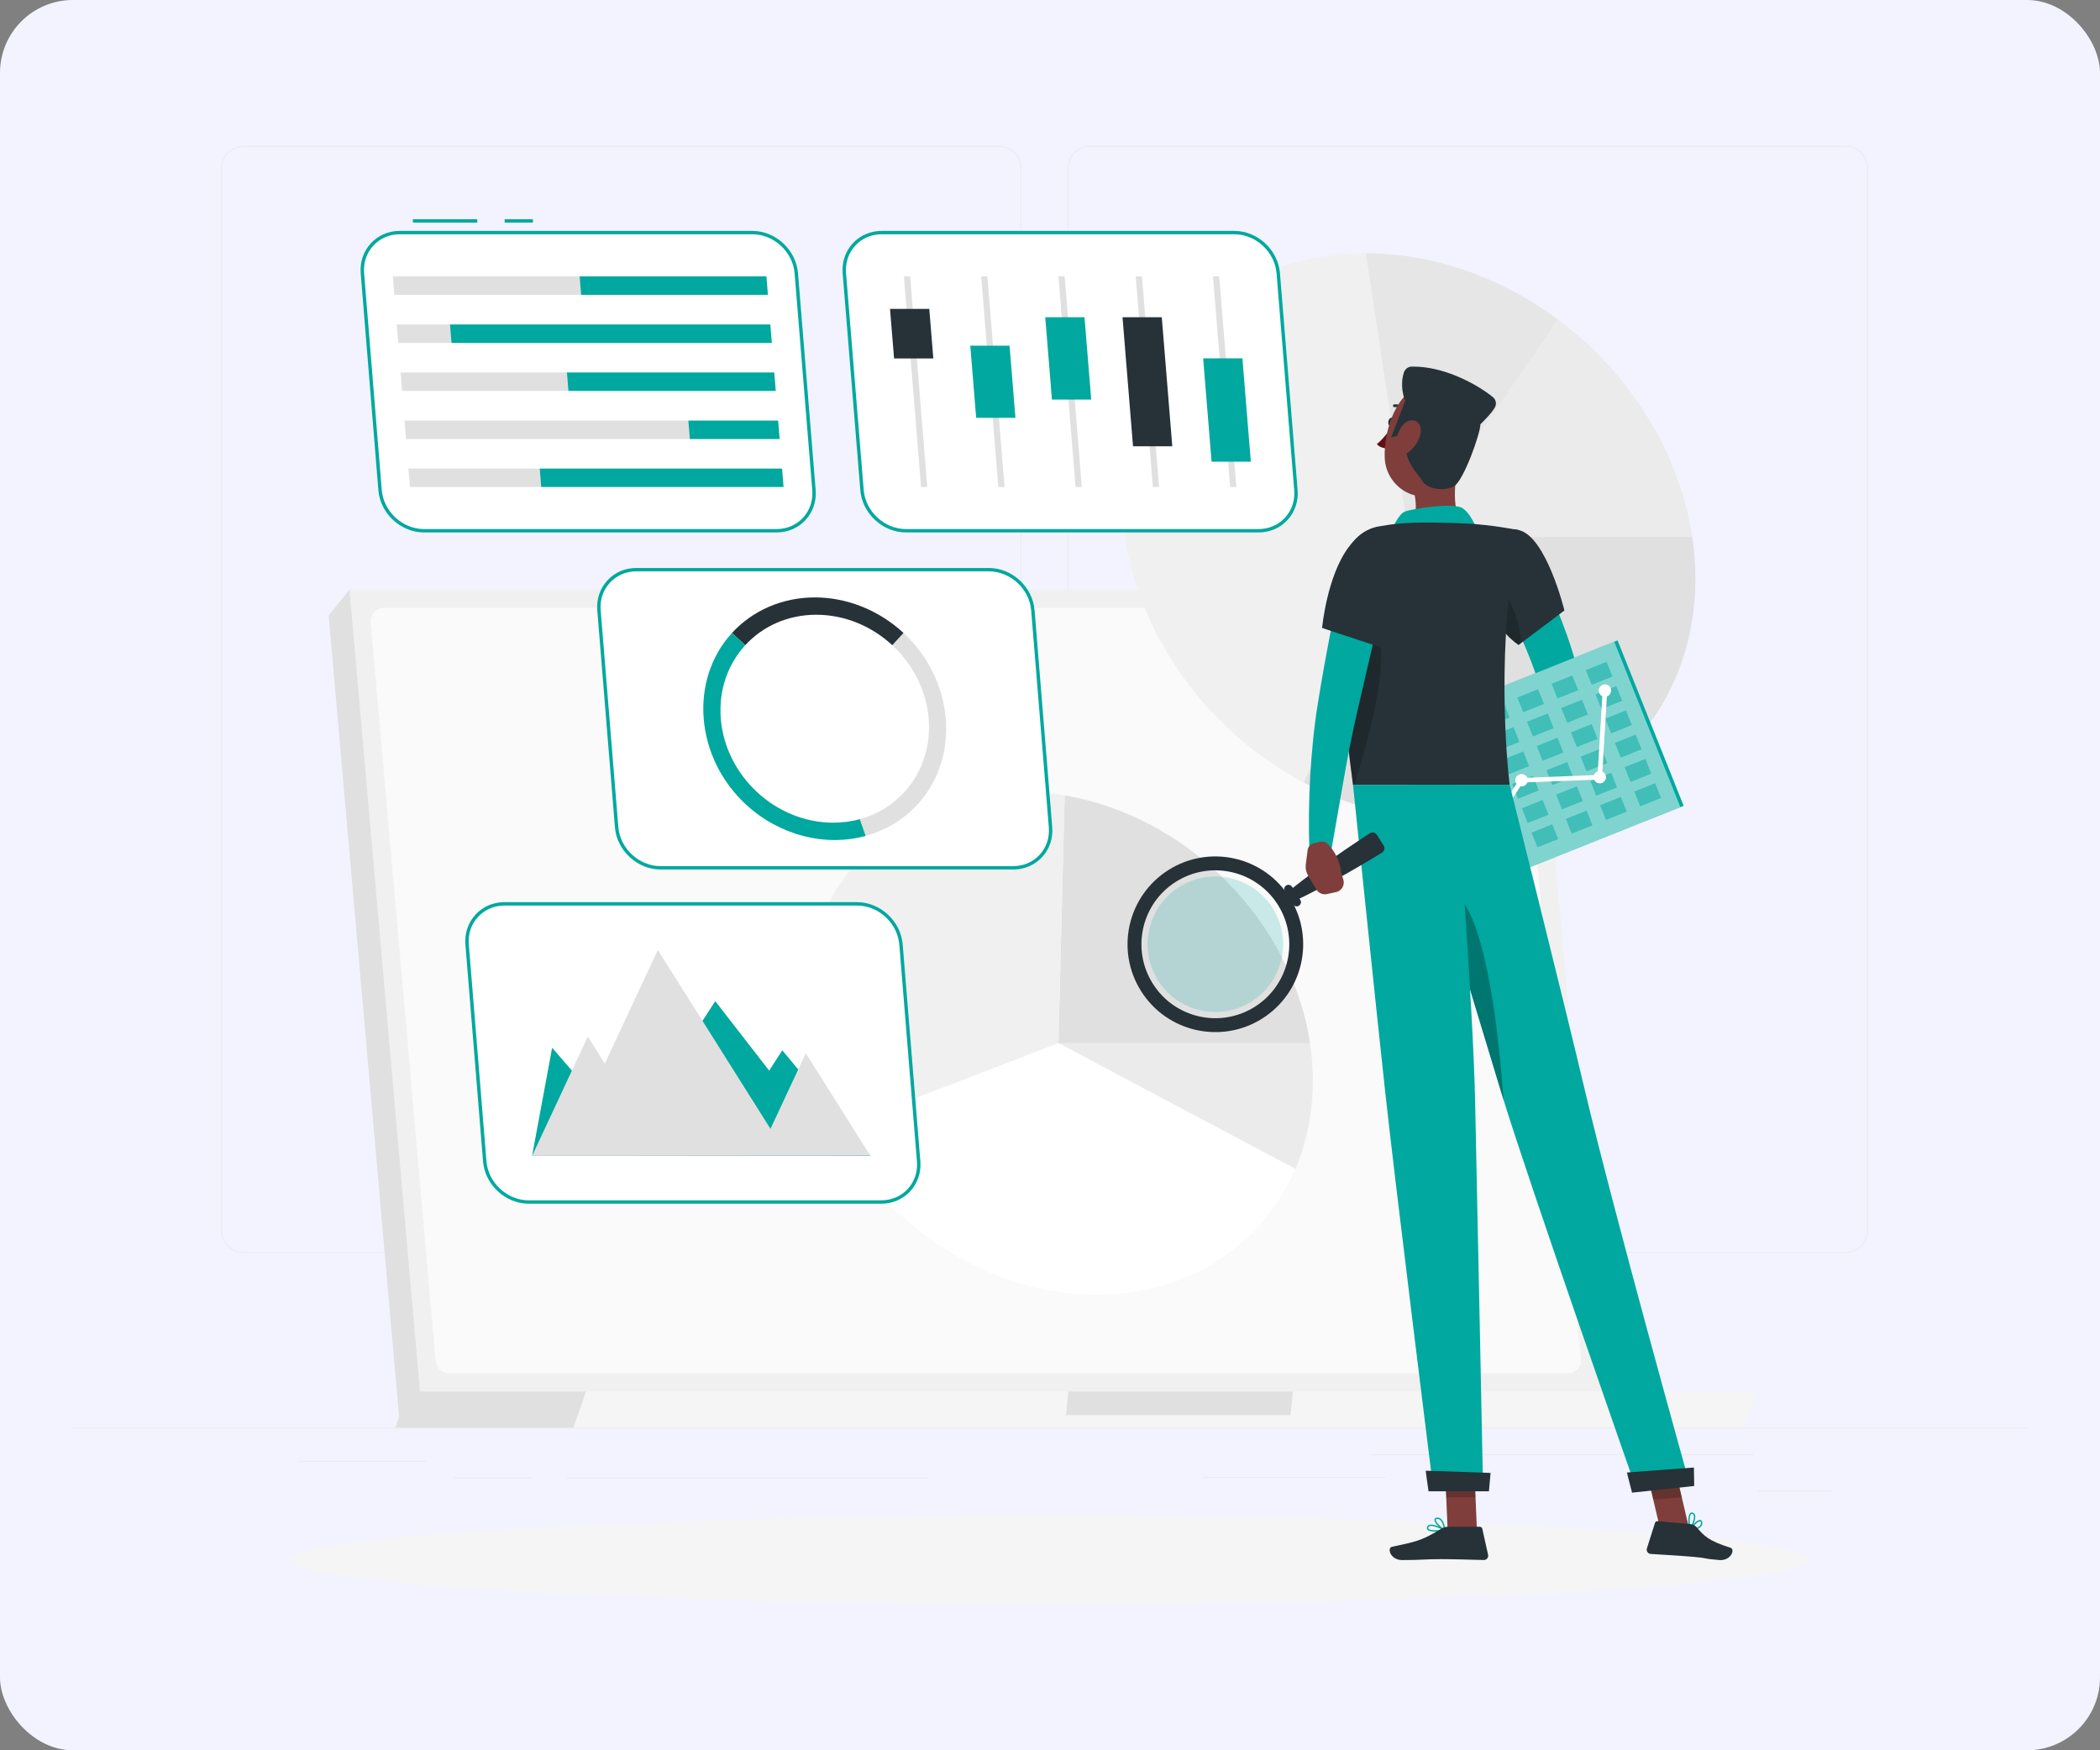 <svg width="144" height="120" viewBox="0 0 144 120" fill="none" xmlns="http://www.w3.org/2000/svg">
<rect x="0" y="0" width="144" height="120" fill="#808080" stroke="none"/>
<rect width="144" height="120" rx="5" fill="#F2F3FF"/>
<path d="M139.094 97.877H4.905V97.945H139.094V97.877Z" fill="#EBEBEB"/>
<path d="M120.23 99.703H94.037V99.77H120.23V99.703Z" fill="#EBEBEB"/>
<path d="M94.991 101.256H82.467V101.323H94.991V101.256Z" fill="#EBEBEB"/>
<path d="M125.649 102.194H120.498V102.261H125.649V102.194Z" fill="#EBEBEB"/>
<path d="M63.681 101.29H38.849V101.357H63.681V101.29Z" fill="#EBEBEB"/>
<path d="M36.458 101.29H31.116V101.357H36.458V101.29Z" fill="#EBEBEB"/>
<path d="M29.235 100.152H20.415V100.219H29.235V100.152Z" fill="#EBEBEB"/>
<path d="M68.515 85.908H16.691C15.847 85.908 15.159 85.22 15.159 84.376V11.532C15.159 10.687 15.847 10 16.691 10H68.515C69.359 10 70.046 10.687 70.046 11.532V84.376C70.046 85.22 69.359 85.908 68.515 85.908ZM16.691 10.067C15.883 10.067 15.226 10.724 15.226 11.532V84.376C15.226 85.184 15.883 85.841 16.691 85.841H68.515C69.322 85.841 69.979 85.184 69.979 84.376V11.532C69.979 10.724 69.322 10.067 68.515 10.067L16.691 10.067Z" fill="#EBEBEB"/>
<path d="M126.563 85.908H74.74C73.895 85.908 73.208 85.22 73.208 84.376V11.532C73.208 10.687 73.895 10 74.74 10H126.563C127.408 10 128.095 10.687 128.095 11.532V84.376C128.095 85.22 127.408 85.908 126.563 85.908ZM74.74 10.067C73.932 10.067 73.275 10.724 73.275 11.532V84.376C73.275 85.184 73.932 85.841 74.74 85.841H126.563C127.371 85.841 128.028 85.184 128.028 84.376V11.532C128.028 10.724 127.371 10.067 126.563 10.067L74.74 10.067Z" fill="#EBEBEB"/>
<path d="M109.86 95.406H28.8L23.966 40.421H105.027L109.86 95.406Z" fill="#F0F0F0"/>
<path d="M27.367 97.157L28.8 95.406L23.966 40.421L22.536 42.2L27.367 97.157Z" fill="#E0E0E0"/>
<path d="M29.871 93.321L25.419 42.671C25.372 42.137 25.792 41.678 26.328 41.678H103.047C103.52 41.678 103.915 42.04 103.956 42.511L108.409 93.161C108.456 93.695 108.035 94.154 107.499 94.154H30.781C30.308 94.154 29.913 93.792 29.871 93.321Z" fill="#FAFAFA"/>
<path d="M40.193 95.406H27.98L27.116 97.876H39.329L40.193 95.406Z" fill="#E0E0E0"/>
<path d="M40.193 95.406H120.498L119.634 97.876H39.329L40.193 95.406Z" fill="#F5F5F5"/>
<path d="M73.262 95.406H88.656L88.49 97.023H73.097L73.262 95.406Z" fill="#E0E0E0"/>
<path d="M96.587 36.812H116.037C117.648 47.481 110.195 56.261 99.525 56.261C96.112 56.261 92.621 55.362 89.407 53.655L96.587 36.812Z" fill="#E0E0E0"/>
<path d="M96.588 36.813L106.839 21.915C109.291 23.74 111.384 26.02 112.973 28.594C114.562 31.167 115.608 33.973 116.037 36.813H96.588Z" fill="#EBEBEB"/>
<path d="M96.587 36.815L93.649 17.366C95.918 17.366 98.23 17.763 100.479 18.539C102.728 19.315 104.88 20.458 106.838 21.916L96.587 36.815Z" fill="#E6E6E6"/>
<path d="M96.588 36.815L89.407 53.658C82.873 50.188 78.186 43.754 77.138 36.815C75.526 26.146 82.98 17.366 93.65 17.366L96.588 36.815Z" fill="#F0F0F0"/>
<path d="M72.577 71.52H89.83C90.058 73.028 90.087 74.529 89.916 75.985C89.746 77.441 89.378 78.84 88.822 80.146L72.577 71.52Z" fill="#EBEBEB"/>
<path d="M72.577 71.52L73.007 54.53C77.107 55.234 81.042 57.325 84.118 60.431C87.194 63.537 89.217 67.465 89.83 71.52H72.577V71.52Z" fill="#E0E0E0"/>
<path d="M72.577 71.523L57.256 77.424C56.282 75.532 55.628 73.536 55.324 71.523C53.895 62.059 60.506 54.271 69.971 54.271C70.975 54.271 71.991 54.359 73.007 54.533L72.577 71.523Z" fill="#F0F0F0"/>
<path d="M72.579 71.52L88.823 80.146C86.55 85.477 81.341 88.772 75.185 88.772C67.949 88.772 60.76 84.22 57.258 77.421L72.579 71.52Z" fill="white"/>
<path d="M71.999 110C100.738 110 124.035 108.639 124.035 106.961C124.035 105.283 100.738 103.922 71.999 103.922C43.261 103.922 19.964 105.283 19.964 106.961C19.964 108.639 43.261 110 71.999 110Z" fill="#F5F5F5"/>
<path d="M69.473 59.496H45.298C43.764 59.496 42.407 58.241 42.282 56.707L41.072 41.843C40.947 40.309 42.1 39.054 43.634 39.054H67.808C69.342 39.054 70.7 40.309 70.825 41.843L72.035 56.707C72.16 58.241 71.007 59.496 69.473 59.496Z" fill="white"/>
<path d="M69.474 59.614H45.299C43.702 59.614 42.297 58.316 42.167 56.719L40.957 41.855C40.894 41.078 41.14 40.346 41.649 39.793C42.157 39.243 42.862 38.94 43.635 38.94H67.809C69.406 38.94 70.811 40.239 70.942 41.836L72.152 56.7C72.215 57.476 71.969 58.208 71.459 58.761C70.952 59.312 70.247 59.614 69.474 59.614ZM43.635 39.173C42.928 39.173 42.283 39.449 41.82 39.951C41.355 40.456 41.131 41.125 41.189 41.836L42.399 56.7C42.519 58.179 43.82 59.382 45.299 59.382H69.474C70.181 59.382 70.826 59.106 71.288 58.604C71.753 58.099 71.978 57.43 71.92 56.719L70.71 41.855C70.589 40.376 69.288 39.173 67.809 39.173H43.635Z" fill="#00A89F"/>
<path d="M62.911 55.157C61.964 56.189 60.738 56.93 59.358 57.309L58.958 56.163C61.934 55.35 63.949 52.575 63.681 49.276C63.52 47.307 62.578 45.525 61.183 44.235L61.954 43.395C65.443 46.622 65.875 51.931 62.911 55.157Z" fill="#E0E0E0"/>
<path d="M61.955 43.395L61.184 44.234C59.789 42.944 57.941 42.147 55.973 42.147C54.004 42.147 52.286 42.946 51.103 44.236L50.193 43.395C51.626 41.835 53.672 40.959 55.876 40.959C58.082 40.959 60.269 41.835 61.955 43.395Z" fill="#263238"/>
<path d="M59.359 57.31C56.555 58.077 53.42 57.254 51.15 55.157C47.664 51.931 47.232 46.622 50.193 43.396L51.103 44.237C49.918 45.527 49.266 47.308 49.426 49.276C49.746 53.212 53.197 56.403 57.133 56.403C57.77 56.403 58.383 56.319 58.959 56.164L59.359 57.31Z" fill="#00A89F"/>
<path d="M36.544 15.029H34.605V15.261H36.544V15.029Z" fill="#00A89F"/>
<path d="M32.728 15.029H28.314V15.261H32.728V15.029Z" fill="#00A89F"/>
<path d="M53.252 36.393H29.078C27.544 36.393 26.186 35.138 26.061 33.604L24.851 18.74C24.726 17.206 25.879 15.951 27.413 15.951H51.587C53.121 15.951 54.479 17.206 54.604 18.74L55.814 33.604C55.939 35.138 54.786 36.393 53.252 36.393Z" fill="white"/>
<path d="M53.252 36.505H29.078C27.48 36.505 26.075 35.206 25.945 33.609L24.735 18.745C24.672 17.969 24.918 17.237 25.428 16.684C25.935 16.133 26.641 15.83 27.413 15.83H51.588C53.185 15.83 54.59 17.129 54.72 18.726L55.93 33.59C55.993 34.367 55.747 35.098 55.238 35.651C54.73 36.202 54.025 36.505 53.252 36.505ZM27.413 16.062C26.706 16.062 26.061 16.339 25.599 16.841C25.133 17.346 24.909 18.015 24.967 18.726L26.177 33.59C26.298 35.069 27.599 36.273 29.078 36.273H53.252C53.959 36.273 54.604 35.996 55.067 35.494C55.532 34.989 55.756 34.32 55.699 33.609L54.488 18.745C54.368 17.266 53.066 16.062 51.588 16.062L27.413 16.062Z" fill="#00A89F"/>
<path d="M27.038 20.213H39.848L39.745 18.947H26.935L27.038 20.213Z" fill="#E0E0E0"/>
<path d="M52.657 20.213H39.847L39.744 18.947H52.554L52.657 20.213Z" fill="#00A89F"/>
<path d="M27.305 23.511H30.96L30.857 22.245H27.202L27.305 23.511Z" fill="#E0E0E0"/>
<path d="M52.926 23.511H30.96L30.857 22.245H52.823L52.926 23.511Z" fill="#00A89F"/>
<path d="M27.574 26.802H38.977L38.874 25.537H27.471L27.574 26.802Z" fill="#E0E0E0"/>
<path d="M53.195 26.802H38.977L38.874 25.537H53.092L53.195 26.802Z" fill="#00A89F"/>
<path d="M27.842 30.1H47.303L47.2 28.834H27.739L27.842 30.1Z" fill="#E0E0E0"/>
<path d="M53.462 30.1H47.302L47.199 28.834H53.359L53.462 30.1Z" fill="#00A89F"/>
<path d="M28.11 33.39H37.111L37.008 32.125H28.007L28.11 33.39Z" fill="#E0E0E0"/>
<path d="M53.73 33.39H37.111L37.008 32.125H53.627L53.73 33.39Z" fill="#00A89F"/>
<path d="M86.299 36.393H62.124C60.59 36.393 59.233 35.138 59.108 33.604L57.898 18.74C57.773 17.206 58.926 15.951 60.46 15.951H84.634C86.168 15.951 87.526 17.206 87.651 18.74L88.861 33.604C88.986 35.138 87.833 36.393 86.299 36.393Z" fill="white"/>
<path d="M86.3 36.505H62.126C60.528 36.505 59.123 35.206 58.993 33.609L57.783 18.745C57.72 17.969 57.966 17.237 58.476 16.683C58.983 16.133 59.688 15.83 60.461 15.83H84.635C86.233 15.83 87.638 17.129 87.768 18.726L88.978 33.59C89.041 34.366 88.795 35.098 88.285 35.651C87.778 36.202 87.073 36.505 86.3 36.505ZM60.461 16.062C59.754 16.062 59.109 16.339 58.646 16.841C58.181 17.346 57.957 18.015 58.014 18.726L59.225 33.59C59.345 35.069 60.647 36.273 62.125 36.273H86.299C87.007 36.273 87.651 35.996 88.114 35.494C88.579 34.989 88.804 34.32 88.746 33.609L87.536 18.745C87.415 17.266 86.114 16.062 84.635 16.062H60.461Z" fill="#00A89F"/>
<path d="M74.181 33.39H73.754L72.578 18.947H73.005L74.181 33.39Z" fill="#E0E0E0"/>
<path d="M74.826 27.393H72.133L71.674 21.75H74.366L74.826 27.393Z" fill="#00A89F"/>
<path d="M68.883 33.39H68.456L67.28 18.947H67.707L68.883 33.39Z" fill="#E0E0E0"/>
<path d="M69.629 28.647H66.937L66.534 23.701H69.227L69.629 28.647Z" fill="#00A89F"/>
<path d="M63.584 33.39H63.157L61.981 18.947H62.408L63.584 33.39Z" fill="#E0E0E0"/>
<path d="M63.999 24.575H61.307L61.03 21.179H63.723L63.999 24.575Z" fill="#263238"/>
<path d="M79.48 33.39H79.054L77.878 18.947H78.305L79.48 33.39Z" fill="#E0E0E0"/>
<path d="M80.385 30.596H77.693L76.973 21.75H79.665L80.385 30.596Z" fill="#263238"/>
<path d="M84.778 33.39H84.352L83.176 18.947H83.603L84.778 33.39Z" fill="#E0E0E0"/>
<path d="M85.771 31.652H83.079L82.502 24.567H85.194L85.771 31.652Z" fill="#00A89F"/>
<path d="M60.43 82.409H36.256C34.722 82.409 33.365 81.154 33.24 79.62L32.03 64.756C31.905 63.222 33.058 61.967 34.592 61.967H58.766C60.3 61.967 61.658 63.222 61.782 64.756L62.993 79.62C63.118 81.154 61.964 82.409 60.43 82.409Z" fill="white"/>
<path d="M60.431 82.527H36.256C34.659 82.527 33.254 81.228 33.124 79.631L31.914 64.768C31.851 63.991 32.097 63.259 32.606 62.706C33.114 62.156 33.819 61.852 34.592 61.852H58.766C60.364 61.852 61.768 63.152 61.899 64.749L63.109 79.612C63.172 80.388 62.926 81.121 62.417 81.674C61.909 82.224 61.204 82.527 60.431 82.527ZM34.592 62.085C33.885 62.085 33.24 62.362 32.777 62.864C32.312 63.368 32.088 64.038 32.146 64.749L33.356 79.612C33.476 81.091 34.778 82.295 36.256 82.295H60.431C61.138 82.295 61.783 82.018 62.245 81.516C62.71 81.011 62.935 80.342 62.877 79.631L61.667 64.768C61.546 63.288 60.245 62.085 58.766 62.085H34.592Z" fill="#00A89F"/>
<path d="M37.861 71.836L43.072 77.855L49.047 68.639L52.742 73.402L53.643 72.011L59.683 79.249L36.486 79.24L37.861 71.836Z" fill="#00A89F"/>
<path d="M55.255 72.208L52.833 77.393L45.109 65.13L41.472 72.918L40.307 71.067L36.486 79.248L59.681 79.236L55.255 72.208Z" fill="#E0E0E0"/>
<path d="M104.978 37.941C105.625 39.155 106.181 40.354 106.704 41.603C107.214 42.852 107.685 44.122 108.054 45.463C108.147 45.796 108.229 46.139 108.307 46.484C108.338 46.601 108.414 46.974 108.413 47.212C108.426 47.475 108.405 47.713 108.372 47.94C108.227 48.832 107.915 49.516 107.574 50.162C106.879 51.441 106.04 52.502 105.065 53.503C104.773 53.803 104.292 53.81 103.992 53.517C103.747 53.278 103.697 52.914 103.847 52.625L103.866 52.589C104.441 51.478 105.011 50.306 105.396 49.194C105.581 48.643 105.728 48.079 105.727 47.664C105.724 47.565 105.721 47.474 105.706 47.41C105.7 47.377 105.694 47.348 105.683 47.331L105.634 47.173C105.544 46.884 105.452 46.595 105.345 46.304C104.939 45.138 104.436 43.968 103.914 42.808C103.394 41.65 102.835 40.474 102.282 39.355L102.27 39.332C101.898 38.579 102.207 37.666 102.96 37.293C103.699 36.927 104.593 37.22 104.978 37.941Z" fill="#00A89F"/>
<path d="M104.139 52.47L102.858 52.874L104.366 54.639C104.366 54.639 104.948 54.127 105.157 53.385C105.228 53.135 105.125 52.868 104.914 52.715L104.7 52.561C104.538 52.444 104.33 52.41 104.139 52.47Z" fill="#7F3E3B"/>
<path d="M101.094 53.962L102.709 55.244L104.366 54.639L102.858 52.874L101.094 53.962Z" fill="#7F3E3B"/>
<path d="M95.577 28.965C95.545 29.124 95.435 29.235 95.331 29.214C95.227 29.193 95.169 29.047 95.201 28.889C95.234 28.73 95.344 28.618 95.448 28.639C95.552 28.661 95.61 28.806 95.577 28.965Z" fill="#263238"/>
<path d="M95.45 29.237C95.45 29.237 94.902 30.079 94.415 30.441C94.643 30.76 95.144 30.737 95.144 30.737L95.45 29.237Z" fill="#630F0F"/>
<path d="M96.337 28.201C96.361 28.201 96.384 28.193 96.402 28.176C96.441 28.14 96.443 28.08 96.407 28.041C96.05 27.654 95.616 27.723 95.598 27.726C95.546 27.735 95.511 27.784 95.52 27.836C95.529 27.888 95.578 27.922 95.629 27.914C95.644 27.912 95.983 27.862 96.268 28.17C96.286 28.191 96.312 28.201 96.337 28.201Z" fill="#263238"/>
<path d="M99.986 31.856C99.698 33.326 99.525 35.362 100.552 36.343C100.552 36.343 100.151 37.833 97.42 37.833C94.417 37.833 95.975 36.525 95.975 36.525C97.223 36.138 97.213 34.716 96.927 33.574L99.986 31.856Z" fill="#7F3E3B"/>
<path d="M95.449 36.289C95.449 36.289 95.887 35.252 96.334 35.073C96.782 34.894 99.629 34.426 100.285 34.839C100.941 35.252 101.384 36.579 101.384 36.579L95.449 36.289Z" fill="#00A89F"/>
<path d="M98.459 105.011C98.201 105.011 97.953 104.975 97.869 104.859C97.84 104.819 97.817 104.75 97.873 104.651C97.905 104.596 97.955 104.559 98.024 104.54C98.359 104.449 99.06 104.849 99.09 104.866C99.107 104.876 99.117 104.896 99.113 104.915C99.11 104.935 99.095 104.95 99.076 104.954C98.948 104.98 98.7 105.011 98.459 105.011ZM98.141 104.621C98.107 104.621 98.076 104.624 98.049 104.632C98.005 104.644 97.974 104.666 97.956 104.698C97.922 104.757 97.934 104.787 97.947 104.804C98.04 104.934 98.548 104.936 98.921 104.884C98.735 104.788 98.376 104.621 98.141 104.621Z" fill="#00A89F"/>
<path d="M99.066 104.954C99.059 104.954 99.053 104.952 99.046 104.949C98.804 104.841 98.324 104.406 98.36 104.179C98.369 104.126 98.407 104.059 98.537 104.046C98.635 104.036 98.724 104.064 98.801 104.127C99.057 104.337 99.111 104.878 99.113 104.901C99.115 104.918 99.107 104.935 99.094 104.945C99.086 104.951 99.076 104.954 99.066 104.954ZM98.576 104.139C98.567 104.139 98.557 104.14 98.547 104.141C98.462 104.149 98.457 104.183 98.455 104.194C98.433 104.33 98.759 104.672 99.006 104.82C98.981 104.662 98.909 104.339 98.741 104.201C98.691 104.159 98.636 104.139 98.576 104.139Z" fill="#00A89F"/>
<path d="M101.275 104.903H99.267L99.066 100.251H101.075L101.275 104.903Z" fill="#7F3E3B"/>
<path d="M99.279 104.675H101.472C101.555 104.675 101.626 104.732 101.643 104.812L102.04 106.598C102.081 106.783 101.941 106.958 101.751 106.955C100.96 106.942 99.817 106.895 98.822 106.895C97.659 106.895 97.518 106.959 96.154 106.959C95.33 106.959 95.101 106.125 95.446 106.049C97.018 105.706 97.437 105.669 98.795 104.831C98.942 104.741 99.105 104.675 99.279 104.675Z" fill="#263238"/>
<path d="M104.15 36.343C106.033 36.775 107.275 41.855 107.275 41.855L104.132 44.217C104.132 44.217 102.417 43.154 101.799 40.75C101.152 38.231 102.225 35.902 104.15 36.343Z" fill="#263238"/>
<path opacity="0.2" d="M102.536 39.881C103.559 40.893 104.22 42.49 104.299 44.092L104.132 44.22C104.132 44.22 102.416 43.156 101.798 40.753C101.759 40.603 101.727 40.452 101.699 40.305L102.536 39.881Z" fill="black"/>
<path d="M110.918 43.905L95.667 49.999L100.2 61.341L115.45 55.247L110.918 43.905Z" fill="#00A89F"/>
<path opacity="0.5" d="M110.694 43.995L95.667 49.999L100.2 61.341L115.226 55.336L110.694 43.995Z" fill="white"/>
<g opacity="0.5">
<path d="M98.42 50.066L96.997 50.635L97.4 51.643L98.823 51.075L98.42 50.066Z" fill="#00A89F"/>
<path d="M100.769 49.127L99.347 49.696L99.75 50.704L101.172 50.136L100.769 49.127Z" fill="#00A89F"/>
<path d="M103.118 48.19L101.695 48.758L102.098 49.767L103.521 49.198L103.118 48.19Z" fill="#00A89F"/>
<path d="M105.468 47.253L104.045 47.821L104.448 48.83L105.871 48.261L105.468 47.253Z" fill="#00A89F"/>
<path d="M107.816 46.311L106.394 46.879L106.797 47.888L108.219 47.319L107.816 46.311Z" fill="#00A89F"/>
<path d="M110.165 45.373L108.742 45.942L109.145 46.95L110.568 46.382L110.165 45.373Z" fill="#00A89F"/>
<path d="M99.086 51.73L97.663 52.298L98.066 53.307L99.489 52.738L99.086 51.73Z" fill="#00A89F"/>
<path d="M101.434 50.791L100.012 51.36L100.415 52.368L101.838 51.8L101.434 50.791Z" fill="#00A89F"/>
<path d="M103.784 49.854L102.361 50.423L102.764 51.431L104.187 50.863L103.784 49.854Z" fill="#00A89F"/>
<path d="M106.133 48.917L104.71 49.485L105.113 50.494L106.536 49.925L106.133 48.917Z" fill="#00A89F"/>
<path d="M108.481 47.975L107.059 48.544L107.462 49.553L108.884 48.984L108.481 47.975Z" fill="#00A89F"/>
<path d="M110.831 47.037L109.408 47.606L109.811 48.614L111.234 48.046L110.831 47.037Z" fill="#00A89F"/>
<path d="M99.751 53.396L98.328 53.964L98.731 54.973L100.154 54.404L99.751 53.396Z" fill="#00A89F"/>
<path d="M102.101 52.455L100.678 53.024L101.081 54.032L102.503 53.464L102.101 52.455Z" fill="#00A89F"/>
<path d="M104.449 51.518L103.026 52.087L103.429 53.095L104.852 52.527L104.449 51.518Z" fill="#00A89F"/>
<path d="M106.799 50.581L105.376 51.15L105.779 52.158L107.202 51.59L106.799 50.581Z" fill="#00A89F"/>
<path d="M109.147 49.645L107.725 50.214L108.128 51.222L109.55 50.654L109.147 49.645Z" fill="#00A89F"/>
<path d="M111.496 48.704L110.073 49.273L110.476 50.281L111.899 49.712L111.496 48.704Z" fill="#00A89F"/>
<path d="M100.416 55.064L98.993 55.633L99.396 56.641L100.819 56.073L100.416 55.064Z" fill="#00A89F"/>
<path d="M102.766 54.122L101.343 54.69L101.746 55.699L103.169 55.13L102.766 54.122Z" fill="#00A89F"/>
<path d="M105.114 53.183L103.691 53.752L104.094 54.76L105.517 54.191L105.114 53.183Z" fill="#00A89F"/>
<path d="M107.464 52.246L106.041 52.815L106.444 53.824L107.867 53.255L107.464 52.246Z" fill="#00A89F"/>
<path d="M109.812 51.308L108.39 51.877L108.793 52.885L110.215 52.317L109.812 51.308Z" fill="#00A89F"/>
<path d="M112.162 50.366L110.739 50.935L111.142 51.943L112.565 51.374L112.162 50.366Z" fill="#00A89F"/>
<path d="M101.082 56.728L99.659 57.296L100.062 58.305L101.485 57.736L101.082 56.728Z" fill="#00A89F"/>
<path d="M103.432 55.786L102.009 56.355L102.412 57.363L103.835 56.795L103.432 55.786Z" fill="#00A89F"/>
<path d="M105.78 54.848L104.357 55.416L104.76 56.425L106.183 55.856L105.78 54.848Z" fill="#00A89F"/>
<path d="M108.129 53.911L106.706 54.48L107.109 55.488L108.532 54.92L108.129 53.911Z" fill="#00A89F"/>
<path d="M110.477 52.974L109.055 53.543L109.458 54.551L110.881 53.983L110.477 52.974Z" fill="#00A89F"/>
<path d="M112.827 52.032L111.404 52.6L111.807 53.609L113.23 53.04L112.827 52.032Z" fill="#00A89F"/>
<path d="M101.747 58.394L100.324 58.962L100.727 59.971L102.15 59.402L101.747 58.394Z" fill="#00A89F"/>
<path d="M104.096 57.452L102.673 58.02L103.076 59.029L104.499 58.46L104.096 57.452Z" fill="#00A89F"/>
<path d="M106.445 56.514L105.022 57.083L105.426 58.091L106.848 57.523L106.445 56.514Z" fill="#00A89F"/>
<path d="M108.794 55.575L107.371 56.144L107.774 57.152L109.197 56.583L108.794 55.575Z" fill="#00A89F"/>
<path d="M111.144 54.637L109.722 55.206L110.125 56.214L111.547 55.645L111.144 54.637Z" fill="#00A89F"/>
<path d="M113.493 53.7L112.07 54.269L112.473 55.277L113.896 54.708L113.493 53.7Z" fill="#00A89F"/>
</g>
<path d="M109.656 47.504C109.569 47.285 109.676 47.038 109.894 46.95C110.112 46.863 110.36 46.969 110.447 47.188C110.534 47.406 110.428 47.654 110.21 47.741C109.991 47.828 109.744 47.722 109.656 47.504Z" fill="white"/>
<path d="M109.304 53.441C109.217 53.223 109.323 52.976 109.541 52.888C109.759 52.801 110.007 52.907 110.094 53.126C110.182 53.344 110.075 53.592 109.857 53.679C109.639 53.766 109.391 53.66 109.304 53.441Z" fill="white"/>
<path d="M103.94 53.651C103.852 53.433 103.959 53.185 104.177 53.098C104.395 53.011 104.643 53.117 104.73 53.335C104.817 53.553 104.711 53.801 104.493 53.888C104.275 53.976 104.027 53.869 103.94 53.651Z" fill="white"/>
<path d="M100.572 58.862C100.485 58.644 100.592 58.396 100.81 58.309C101.028 58.222 101.276 58.328 101.363 58.546C101.45 58.764 101.344 59.012 101.126 59.099C100.907 59.186 100.66 59.08 100.572 58.862Z" fill="white"/>
<path d="M100.967 58.861C100.938 58.861 100.908 58.853 100.882 58.836C100.808 58.789 100.788 58.691 100.835 58.618L104.202 53.41C104.23 53.367 104.277 53.34 104.329 53.338L109.55 53.131L109.894 47.34C109.899 47.253 109.976 47.188 110.061 47.191C110.147 47.197 110.214 47.272 110.209 47.358L109.856 53.292C109.851 53.373 109.786 53.437 109.705 53.441L104.423 53.65L101.1 58.789C101.07 58.836 101.019 58.861 100.967 58.861Z" fill="white"/>
<path d="M92.252 38.361C91.842 40.531 91.585 44.987 92.777 53.812H103.521C103.327 52.282 102.559 44.118 104.15 36.347C104.15 36.347 102.308 35.977 100.553 35.893C99.18 35.827 97.192 35.783 95.986 35.893C95.482 35.939 94.987 36.012 94.547 36.09C93.385 36.295 92.471 37.202 92.252 38.361Z" fill="#263238"/>
<path opacity="0.2" d="M93.942 41.7L91.924 41.861C91.852 44.472 92.031 48.283 92.777 53.809H92.874C94.084 49.829 95.689 44.139 93.942 41.7Z" fill="black"/>
<path opacity="0.2" d="M99.066 100.26L99.169 102.657H101.179L101.076 100.26H99.066Z" fill="black"/>
<path d="M100.942 29.705C100.426 31.631 100.221 32.784 99.033 33.585C97.246 34.789 95.02 33.407 94.951 31.366C94.888 29.529 95.742 26.688 97.809 26.3C99.845 25.918 101.458 27.78 100.942 29.705Z" fill="#7F3E3B"/>
<path d="M96.433 29.716L95.39 29.988L96.361 27.469C96.256 27.276 95.979 26.401 96.272 25.526C96.349 25.295 96.561 25.139 96.804 25.134C98.967 25.092 101.228 26.306 102.369 27.224C102.588 27.401 102.642 27.713 102.495 27.953C102.245 28.362 101.922 28.674 101.515 29.089C101.494 29.794 100.342 32.981 99.705 33.339C99.067 33.697 97.848 33.551 97.524 32.97C97.2 32.389 96.103 31.617 96.433 29.716Z" fill="#263238"/>
<path d="M97.4 29.752C97.282 30.261 96.962 30.704 96.622 30.973C96.11 31.376 95.709 31.004 95.73 30.411C95.749 29.878 96.038 29.026 96.611 28.852C97.174 28.681 97.534 29.17 97.4 29.752Z" fill="#7F3E3B"/>
<path d="M115.769 104.318C115.767 104.06 115.801 103.811 115.916 103.727C115.956 103.697 116.025 103.674 116.124 103.73C116.18 103.761 116.217 103.811 116.236 103.88C116.33 104.213 115.934 104.918 115.917 104.948C115.907 104.965 115.888 104.974 115.868 104.971C115.849 104.968 115.833 104.953 115.829 104.934C115.802 104.806 115.77 104.558 115.769 104.318ZM116.156 103.997C116.156 103.964 116.152 103.933 116.145 103.905C116.132 103.862 116.111 103.831 116.078 103.812C116.018 103.779 115.989 103.792 115.972 103.804C115.843 103.898 115.843 104.406 115.899 104.779C115.993 104.592 116.157 104.232 116.156 103.997Z" fill="#00A89F"/>
<path d="M115.827 104.92C115.827 104.913 115.828 104.907 115.831 104.9C115.939 104.657 116.37 104.174 116.597 104.209C116.651 104.218 116.717 104.255 116.731 104.386C116.742 104.483 116.715 104.572 116.651 104.65C116.443 104.907 115.902 104.965 115.879 104.967C115.863 104.969 115.846 104.961 115.836 104.948C115.83 104.939 115.827 104.929 115.827 104.92ZM116.638 104.424C116.638 104.415 116.638 104.405 116.637 104.396C116.628 104.31 116.594 104.305 116.583 104.303C116.446 104.282 116.107 104.611 115.96 104.859C116.118 104.832 116.441 104.759 116.578 104.59C116.619 104.539 116.639 104.485 116.638 104.424Z" fill="#00A89F"/>
<path d="M115.857 104.934L113.897 105.073L112.796 100.384L114.756 100.245L115.857 104.934Z" fill="#7F3E3B"/>
<path d="M115.851 104.485L113.666 104.292C113.584 104.284 113.509 104.335 113.484 104.413L112.931 106.157C112.874 106.337 112.998 106.525 113.187 106.538C113.977 106.595 115.12 106.649 116.11 106.737C117.269 106.839 116.519 106.837 117.877 106.957C118.699 107.03 119 106.219 118.663 106.114C117.128 105.633 116.85 105.301 116.32 104.684C116.206 104.552 116.024 104.5 115.851 104.485Z" fill="#263238"/>
<path opacity="0.2" d="M112.798 100.385L113.365 102.802L115.326 102.663L114.759 100.246L112.798 100.385Z" fill="black"/>
<path d="M96.589 53.809C96.589 53.809 101.21 69.238 102.963 74.966C104.883 81.238 112.188 102.045 112.188 102.045L115.729 101.267C115.729 101.267 110.726 83.389 108.651 74.642C107.057 67.924 103.522 53.809 103.522 53.809H96.589Z" fill="#00A89F"/>
<path d="M111.565 100.954C111.549 100.956 111.913 102.337 111.913 102.337L116.174 101.88L116.154 100.614L111.565 100.954Z" fill="#263238"/>
<path opacity="0.3" d="M99.148 60.966C101.704 61.303 102.723 70.213 103.106 75.442C103.057 75.276 103.006 75.119 102.961 74.971C102.005 71.844 100.193 65.818 98.744 60.994C98.864 60.955 99.001 60.946 99.148 60.966Z" fill="black"/>
<path d="M92.777 53.809C92.777 53.809 94.327 68.836 94.995 74.953C95.689 81.316 98.296 102.187 98.296 102.187H101.699C101.699 102.187 101.286 81.697 101.149 75.44C101 68.618 99.84 53.809 99.84 53.809H92.777Z" fill="#00A89F"/>
<path d="M97.766 100.832C97.751 100.832 97.958 102.245 97.958 102.245H102.098L102.21 100.984L97.766 100.832Z" fill="#263238"/>
<path d="M78.245 67.951C80.018 70.765 83.737 71.607 86.551 69.834C89.364 68.06 90.207 64.342 88.433 61.529C86.659 58.716 82.941 57.872 80.127 59.645C77.314 61.419 76.471 65.138 78.245 67.951ZM87.627 62.037C89.12 64.404 88.41 67.534 86.043 69.027C83.674 70.521 80.544 69.811 79.051 67.443C77.558 65.075 78.267 61.945 80.636 60.451C83.004 58.959 86.134 59.668 87.627 62.037Z" fill="#263238"/>
<path opacity="0.2" d="M87.869 65.765C87.302 68.267 84.814 69.835 82.312 69.268C79.81 68.701 78.241 66.213 78.808 63.712C79.375 61.209 81.864 59.641 84.366 60.208C86.868 60.775 88.436 63.263 87.869 65.765Z" fill="#00A89F"/>
<path d="M88.598 60.799L89.162 61.695C89.248 61.831 89.207 62.011 89.071 62.096C88.935 62.182 88.755 62.141 88.67 62.005L88.106 61.109C88.02 60.974 88.06 60.794 88.197 60.708C88.332 60.622 88.512 60.663 88.598 60.799Z" fill="#263238"/>
<path d="M92.251 58.249C91.598 58.694 90.951 59.148 90.311 59.614C89.672 60.081 89.038 60.556 88.423 61.061C88.285 61.175 88.235 61.371 88.314 61.54C88.408 61.741 88.646 61.827 88.846 61.733C89.567 61.396 90.269 61.029 90.966 60.653C91.662 60.277 92.351 59.889 93.034 59.492C93.616 59.154 94.192 58.808 94.766 58.458C94.932 58.357 94.982 58.14 94.879 57.976L94.414 57.238C94.31 57.075 94.093 57.027 93.93 57.132C93.367 57.498 92.807 57.87 92.251 58.249Z" fill="#263238"/>
<path d="M95.243 39.113C94.915 40.724 94.562 42.33 94.197 43.931L93.084 48.723C92.724 50.285 92.415 51.869 92.133 53.476L91.288 58.308L91.286 58.319C91.214 58.731 90.822 59.007 90.409 58.935C90.05 58.872 89.794 58.565 89.783 58.215C89.725 56.537 89.751 54.879 89.844 53.209C89.944 51.545 90.098 49.865 90.373 48.195C90.634 46.553 90.928 44.93 91.243 43.308C91.556 41.687 91.897 40.073 92.269 38.466C92.458 37.646 93.276 37.136 94.095 37.325C94.9 37.511 95.407 38.308 95.243 39.113Z" fill="#00A89F"/>
<path d="M91.057 57.871C90.921 57.728 90.717 57.668 90.524 57.714L90.088 57.818C89.864 57.871 89.697 58.057 89.667 58.285L89.541 59.254C89.504 59.531 89.564 59.813 89.708 60.053L90.307 61.044C90.465 61.253 90.73 61.351 90.985 61.297L91.61 61.165C92.002 61.081 92.235 60.678 92.112 60.297L91.948 59.792C91.948 59.792 91.939 58.804 91.057 57.871Z" fill="#7F3E3B"/>
<path d="M97.334 38.18C98.311 40.771 94.933 44.466 94.933 44.466L90.658 43.052C90.658 43.052 90.985 39.517 92.469 37.524C94.302 35.062 96.591 36.208 97.334 38.18Z" fill="#263238"/>
</svg>
